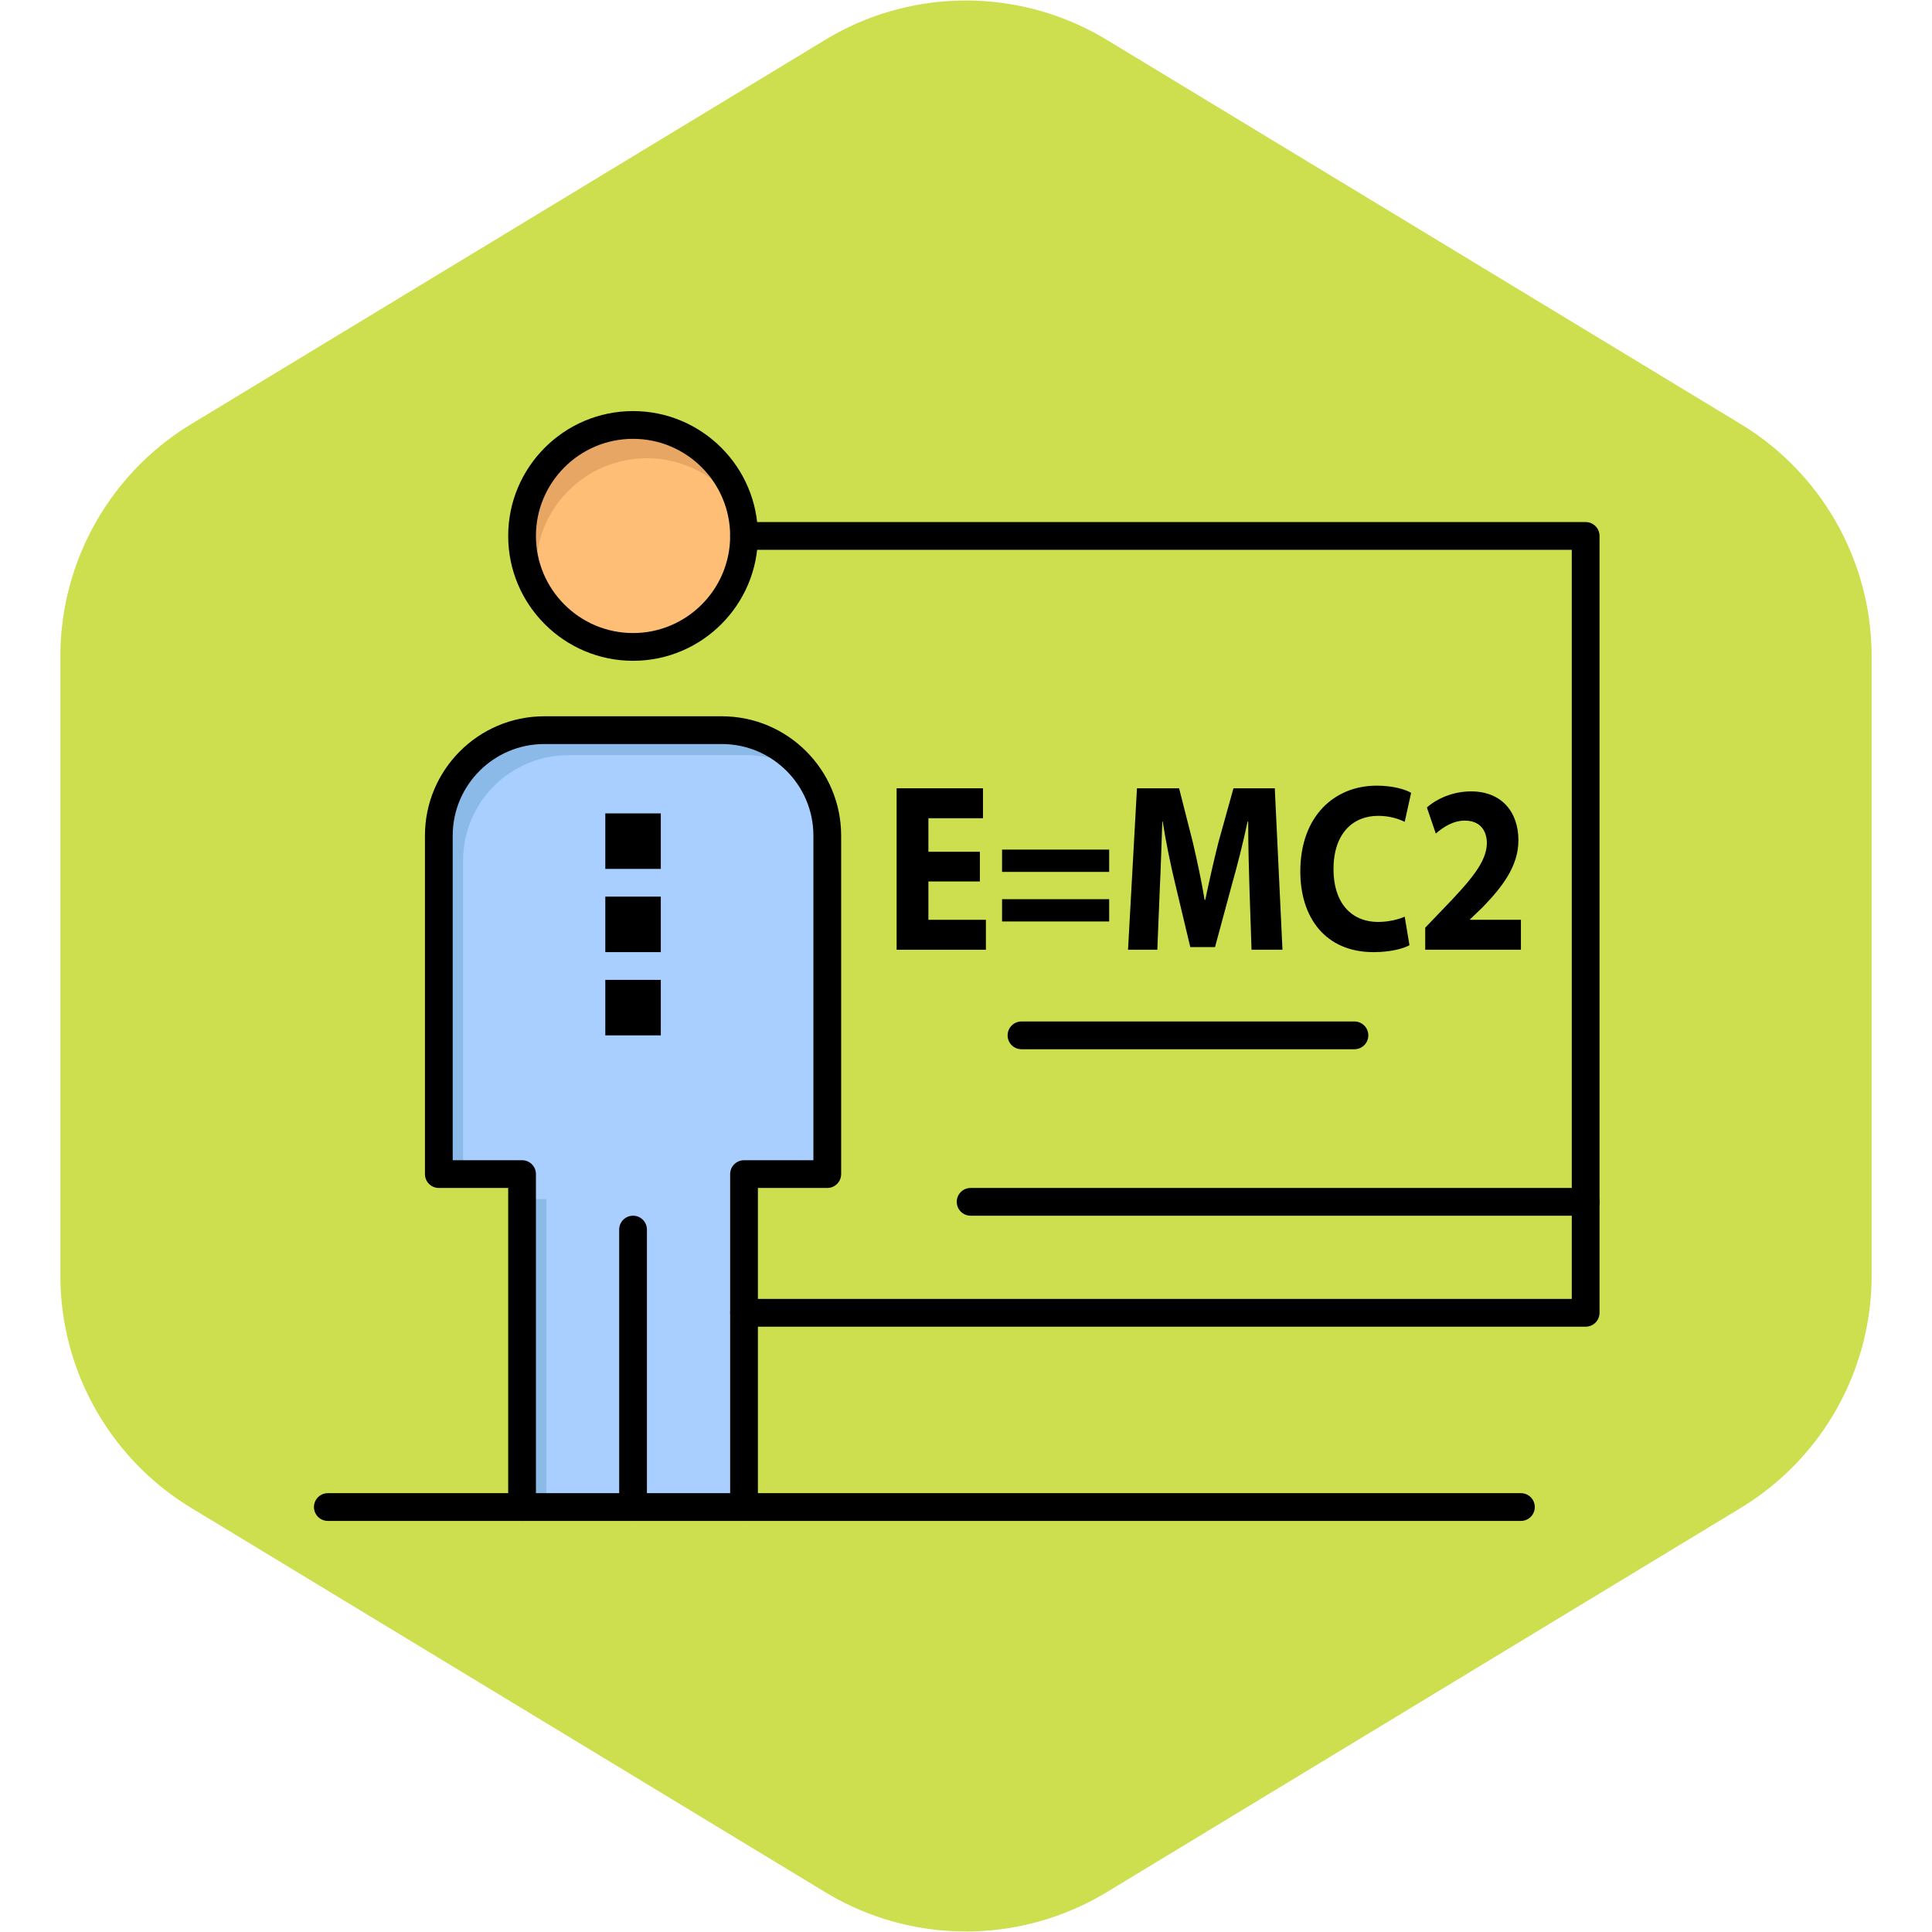 <svg width="100px" height="100px" viewBox="-92.16 -92.16 696.32 696.32" version="1.1" xml:space="preserve" xmlns="http://www.w3.org/2000/svg" xmlns:xlink="http://www.w3.org/1999/xlink" fill="#000000"><g id="SVGRepo_bgCarrier" stroke-width="0"><path transform="translate(-92.16, -92.16), scale(43.52)" fill="#cdde4f" d="M9.166.33a2.25 2.25 0 00-2.332 0l-5.25 3.182A2.25 2.25 0 00.5 5.436v5.128a2.25 2.25 0 001.084 1.924l5.25 3.182a2.25 2.25 0 002.332 0l5.25-3.182a2.25 2.25 0 001.084-1.924V5.436a2.25 2.25 0 00-1.084-1.924L9.166.33z" strokewidth="0"></path></g><g id="SVGRepo_tracerCarrier" stroke-linecap="round" stroke-linejoin="round"></g><g id="SVGRepo_iconCarrier"> <g id="_x35_13_x2C__classroom_x2C__class_x2C__teacher_x2C__room"> <g> <circle cx="136" cy="101" r="40" style="fill:#FEBE76;"></circle> <path d="M101,113c0-22.09,17.91-40,40-40c14.312,0,26.861,7.523,33.93,18.825 C170.781,74.159,154.931,61,136,61c-22.09,0-40,17.91-40,40c0,7.778,2.228,15.033,6.07,21.175 C101.378,119.228,101,116.159,101,113z" style="fill:#E8A664;"></path> <path d="M136,451H96V331H66V209c0-20.99,17.01-38,38-38h64c20.99,0,38,17.01,38,38v122h-30v50v70H136z" style="fill:#A8CFFF;"></path> <g> <g> <g> <path d="M74.75,218c0-20.99,17.01-38,38-38h64c8.419,0,16.194,2.741,22.492,7.374 C192.382,177.481,180.952,171,168,171h-64c-20.99,0-38,17.01-38,38v122h8.75V218z" style="fill:#8BBAE8;"></path> </g> <g> <rect height="111" style="fill:#8BBAE8;" width="8.75" x="96" y="340"></rect> </g> </g> </g> <path d="M456,239.35v10.79h-34.49v-7.95l6.29-6.56c10.62-10.96,15.78-17.26,15.931-23.82c0-4.58-2.391-8.21-8-8.21 c-4.19,0-7.86,2.42-10.4,4.67l-3.22-9.41c3.67-3.2,9.35-5.79,15.939-5.79c10.99,0,17.05,7.43,17.05,17.61 c0,9.41-5.909,16.92-12.939,24.18l-4.49,4.31v0.18H456z"></path> <path d="M416.43,193.59l-2.319,10.45c-2.32-1.13-5.53-2.16-9.57-2.16c-9.05,0-16.09,6.3-16.09,19.25 c0,11.65,5.99,18.99,16.16,18.99c3.439,0,7.26-0.86,9.5-1.9l1.72,10.28c-2.09,1.2-6.8,2.5-12.94,2.5 c-17.43,0-26.399-12.52-26.399-29.09c0-19.86,12.26-30.91,27.52-30.91C409.92,191,414.41,192.38,416.43,193.59z"></path> <path d="M367.29,191.95l2.77,58.19H358.91l-0.75-22.28c-0.22-6.99-0.45-15.45-0.45-23.91h-0.22c-1.57,7.42-3.67,15.71-5.61,22.53 l-6.13,22.71h-8.91l-5.38-22.54c-1.65-6.82-3.37-15.1-4.57-22.7h-0.14c-0.3,7.86-0.53,16.83-0.9,24.09l-0.899,22.1H314.4 l3.22-58.19h15.18l4.94,19.42c1.569,6.74,3.14,13.99,4.26,20.81h0.23c1.42-6.73,3.14-14.42,4.789-20.89l5.381-19.34H367.29z"></path> <rect height="8.03" width="38.6" x="269" y="231.92"></rect> <rect height="8.03" width="38.6" x="269" y="214.05"></rect> <polygon points="263.17,239.35 263.17,250.14 231,250.14 231,191.95 262.12,191.95 262.12,202.74 242.45,202.74 242.45,214.83 261,214.83 261,225.53 242.45,225.53 242.45,239.35 "></polygon> <rect height="20" width="20" x="126" y="261"></rect> <rect height="20" width="20" x="126" y="231"></rect> <rect height="20" width="20" x="126" y="201"></rect> <path d="M176,456c-2.761,0-5-2.238-5-5V331c0-2.762,2.239-5,5-5h25V209c0-18.196-14.804-33-33-33h-64c-18.196,0-33,14.804-33,33 v117h25c2.761,0,5,2.238,5,5v120c0,2.762-2.239,5-5,5s-5-2.238-5-5V336H66c-2.761,0-5-2.238-5-5V209c0-23.71,19.29-43,43-43h64 c23.71,0,43,19.29,43,43v122c0,2.762-2.239,5-5,5h-25v115C181,453.762,178.761,456,176,456z"></path> <path d="M136,456c-2.761,0-5-2.238-5-5V351c0-2.762,2.239-5,5-5s5,2.238,5,5v100C141,453.762,138.761,456,136,456z"></path> <path d="M136,146c-24.813,0-45-20.187-45-45s20.187-45,45-45s45,20.187,45,45S160.813,146,136,146z M136,66 c-19.299,0-35,15.701-35,35s15.701,35,35,35s35-15.701,35-35S155.299,66,136,66z"></path> <path d="M479.33,386H176c-2.761,0-5-2.238-5-5s2.239-5,5-5h298.33V106H176c-2.761,0-5-2.239-5-5s2.239-5,5-5h303.33 c2.762,0,5,2.239,5,5v280C484.33,383.762,482.092,386,479.33,386z"></path> <path d="M479.33,346H257.67c-2.761,0-5-2.238-5-5s2.239-5,5-5h221.66c2.762,0,5,2.238,5,5S482.092,346,479.33,346z"></path> <path d="M456,456H26c-2.761,0-5-2.238-5-5s2.239-5,5-5h430c2.762,0,5,2.238,5,5S458.762,456,456,456z"></path> <path d="M396,286H276c-2.762,0-5-2.238-5-5s2.238-5,5-5h120c2.762,0,5,2.238,5,5S398.762,286,396,286z"></path> </g> </g> <g id="Layer_1"></g> </g></svg>